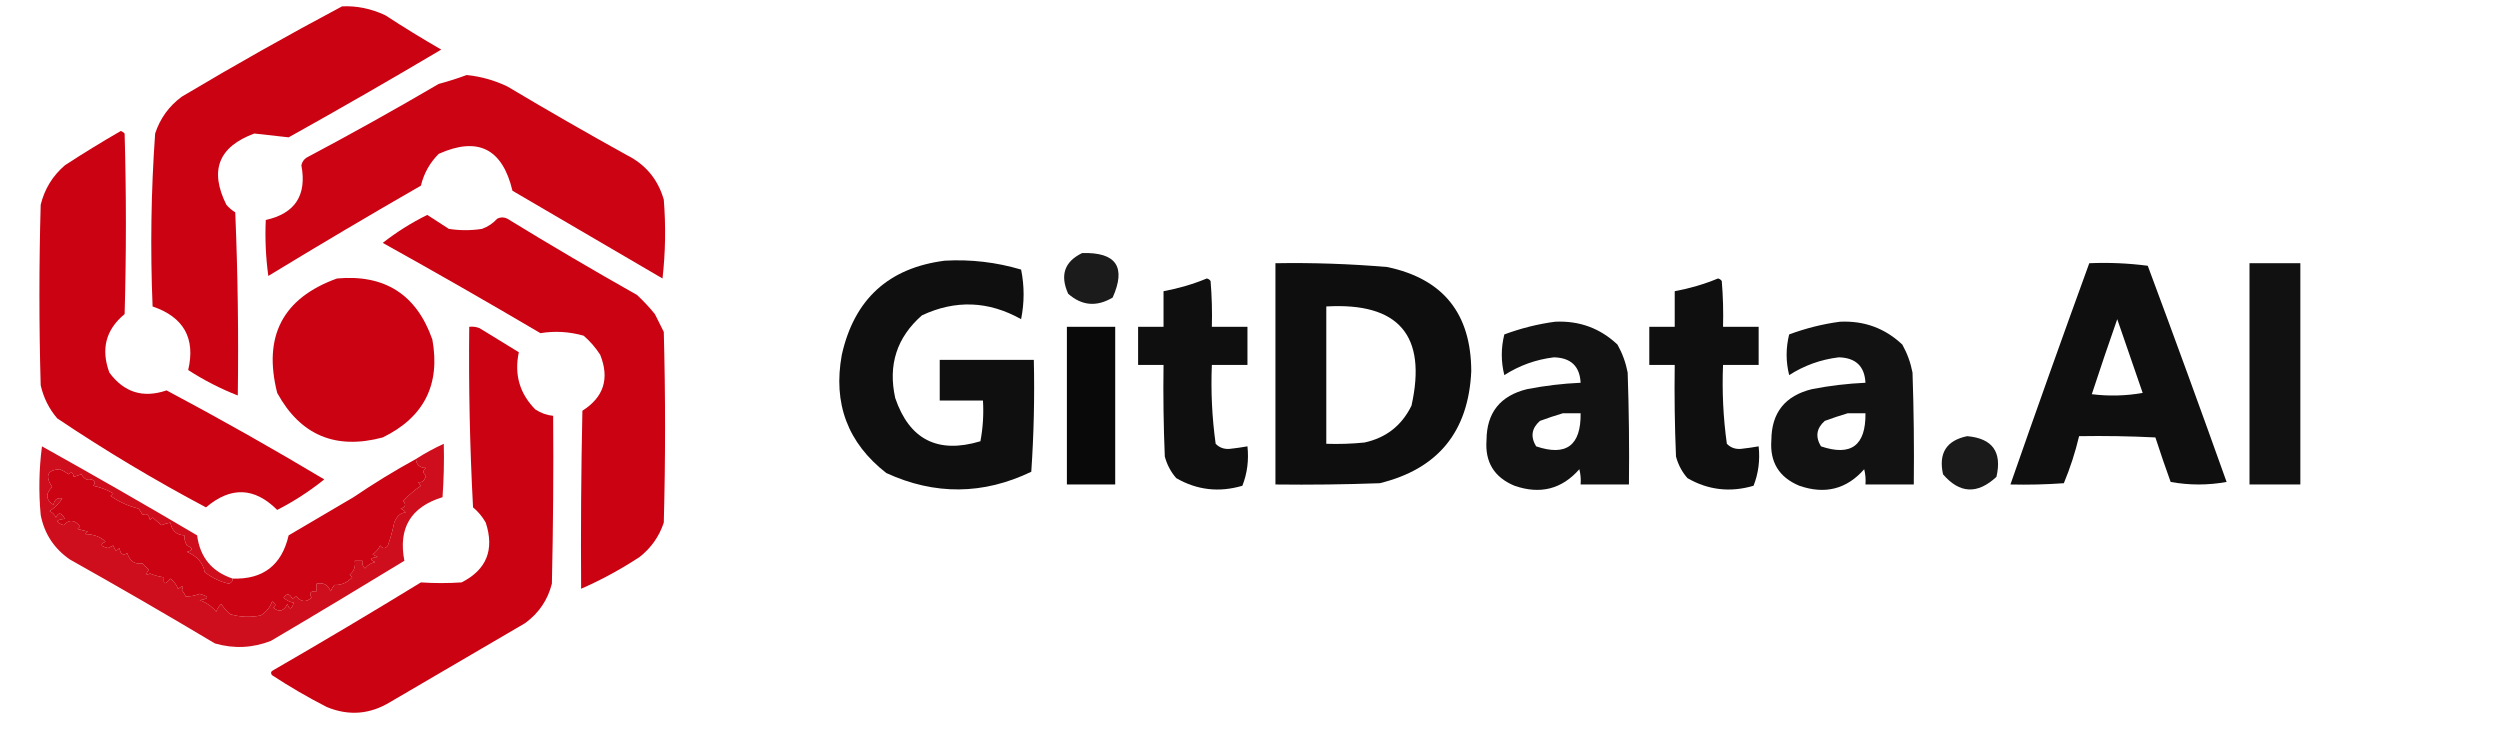<?xml version="1.0" encoding="UTF-8"?>
<!DOCTYPE svg PUBLIC "-//W3C//DTD SVG 1.1//EN" "http://www.w3.org/Graphics/SVG/1.1/DTD/svg11.dtd">
<svg xmlns="http://www.w3.org/2000/svg" version="1.1" width="983px" height="287px" style="shape-rendering:geometricPrecision; text-rendering:geometricPrecision; image-rendering:optimizeQuality; fill-rule:evenodd; clip-rule:evenodd" xmlns:xlink="http://www.w3.org/1999/xlink">
<g><path style="opacity:0.994" fill="#cb0212" d="M 134.5,2.5 C 140.245,2.222 145.912,3.389 151.5,6C 158.701,10.698 166.035,15.198 173.5,19.5C 153.695,31.239 133.695,42.739 113.5,54C 108.507,53.448 104.007,52.948 100,52.5C 85.941,57.67 82.274,67.004 89,80.5C 90.019,81.687 91.186,82.687 92.5,83.5C 93.5,107.491 93.833,131.491 93.5,155.5C 86.705,152.852 80.205,149.518 74,145.5C 76.924,133.022 72.258,124.688 60,120.5C 59.065,97.797 59.398,75.13 61,52.5C 62.955,46.546 66.454,41.712 71.5,38C 92.284,25.613 113.284,13.779 134.5,2.5 Z"/></g>
<g><path style="opacity:0.992" fill="#cb0212" d="M 183.5,29.5 C 189.098,30.066 194.431,31.566 199.5,34C 215.004,43.253 230.67,52.253 246.5,61C 253.881,64.715 258.715,70.549 261,78.5C 261.832,88.849 261.666,99.183 260.5,109.5C 240.839,98.002 221.172,86.502 201.5,75C 197.551,58.418 187.885,53.584 172.5,60.5C 168.998,64.003 166.665,68.17 165.5,73C 145.344,84.578 125.344,96.411 105.5,108.5C 104.503,101.197 104.169,93.864 104.5,86.5C 116.046,83.925 120.712,76.759 118.5,65C 118.759,63.739 119.426,62.739 120.5,62C 138.148,52.636 155.482,42.969 172.5,33C 176.333,31.966 179.999,30.799 183.5,29.5 Z"/></g>
<g><path style="opacity:0.997" fill="#cb0212" d="M 22.5,164.5 C 19.293,160.752 17.126,156.418 16,151.5C 15.333,127.833 15.333,104.167 16,80.5C 17.517,74.318 20.683,69.151 25.5,65C 32.701,60.302 40.035,55.802 47.5,51.5C 48.086,51.709 48.586,52.043 49,52.5C 49.667,76.167 49.667,99.833 49,123.5C 41.6,129.592 39.6,137.259 43,146.5C 48.769,154.318 56.269,156.652 65.5,153.5C 86.427,164.632 107.094,176.299 127.5,188.5C 121.763,193.121 115.596,197.121 109,200.5C 100.047,191.56 90.714,191.227 81,199.5C 60.836,188.814 41.336,177.147 22.5,164.5 Z"/></g>
<g><path style="opacity:0.998" fill="#cb0212" d="M 257.5,123.5 C 258.653,125.807 259.82,128.14 261,130.5C 261.667,155.5 261.667,180.5 261,205.5C 259.198,210.929 256.031,215.429 251.5,219C 244.133,223.834 236.466,228.001 228.5,231.5C 228.333,208.164 228.5,184.831 229,161.5C 237.405,156.174 239.738,148.841 236,139.5C 234.207,136.705 232.04,134.205 229.5,132C 223.855,130.4 218.189,130.067 212.5,131C 191.955,118.896 171.288,107.063 150.5,95.5C 155.921,91.259 161.755,87.592 168,84.5C 170.823,86.318 173.656,88.151 176.5,90C 180.833,90.667 185.167,90.667 189.5,90C 191.844,89.163 193.844,87.829 195.5,86C 196.833,85.333 198.167,85.333 199.5,86C 215.965,96.097 232.965,106.097 250.5,116C 253.067,118.396 255.4,120.896 257.5,123.5 Z"/></g>
<g><path style="opacity:0.893" fill="#000000" d="M 425.5,99.5 C 438.877,99.109 442.877,104.943 437.5,117C 431.211,120.744 425.378,120.244 420,115.5C 416.717,108.199 418.551,102.865 425.5,99.5 Z"/></g>
<g><path style="opacity:0.939" fill="#000000" d="M 371.5,102.5 C 381.716,101.929 391.716,103.096 401.5,106C 402.81,112.444 402.81,118.944 401.5,125.5C 388.691,118.32 375.691,117.82 362.5,124C 352.619,132.666 349.119,143.499 352,156.5C 357.589,172.877 368.755,178.543 385.5,173.5C 386.495,168.208 386.828,162.875 386.5,157.5C 380.833,157.5 375.167,157.5 369.5,157.5C 369.5,152.167 369.5,146.833 369.5,141.5C 381.833,141.5 394.167,141.5 406.5,141.5C 406.833,156.182 406.499,170.848 405.5,185.5C 386.563,194.585 367.563,194.752 348.5,186C 333.32,174.173 327.487,158.673 331,139.5C 335.898,117.651 349.398,105.318 371.5,102.5 Z"/></g>
<g><path style="opacity:0.943" fill="#000000" d="M 501.5,103.5 C 516.194,103.251 530.861,103.751 545.5,105C 567.449,109.635 578.449,123.302 578.5,146C 577.41,169.744 565.41,184.411 542.5,190C 528.837,190.5 515.171,190.667 501.5,190.5C 501.5,161.5 501.5,132.5 501.5,103.5 Z M 521.5,120.5 C 549.989,118.865 561.156,131.865 555,159.5C 551.181,167.318 545.014,172.152 536.5,174C 531.511,174.499 526.511,174.666 521.5,174.5C 521.5,156.5 521.5,138.5 521.5,120.5 Z"/></g>
<g><path style="opacity:0.939" fill="#000000" d="M 821.5,103.5 C 829.196,103.169 836.862,103.503 844.5,104.5C 855.03,132.757 865.363,161.09 875.5,189.5C 868.167,190.833 860.833,190.833 853.5,189.5C 851.392,183.676 849.392,177.843 847.5,172C 837.506,171.5 827.506,171.334 817.5,171.5C 816.001,177.831 814.001,183.997 811.5,190C 804.508,190.5 797.508,190.666 790.5,190.5C 800.633,161.436 810.966,132.436 821.5,103.5 Z M 832.5,125.5 C 835.798,135.058 839.132,144.725 842.5,154.5C 835.858,155.664 829.192,155.831 822.5,155C 825.735,145.129 829.068,135.295 832.5,125.5 Z"/></g>
<g><path style="opacity:0.93" fill="#000000" d="M 884.5,103.5 C 891.167,103.5 897.833,103.5 904.5,103.5C 904.5,132.5 904.5,161.5 904.5,190.5C 897.833,190.5 891.167,190.5 884.5,190.5C 884.5,161.5 884.5,132.5 884.5,103.5 Z"/></g>
<g><path style="opacity:0.995" fill="#ca0212" d="M 132.5,109.5 C 151.289,107.805 163.789,115.805 170,133.5C 173.211,151.244 166.711,164.077 150.5,172C 131.949,176.967 118.116,171.133 109,154.5C 103.348,132.211 111.181,117.211 132.5,109.5 Z"/></g>
<g><path style="opacity:0.939" fill="#000000" d="M 474.5,109.5 C 475.117,109.611 475.617,109.944 476,110.5C 476.499,116.491 476.666,122.491 476.5,128.5C 481.167,128.5 485.833,128.5 490.5,128.5C 490.5,133.5 490.5,138.5 490.5,143.5C 485.833,143.5 481.167,143.5 476.5,143.5C 476.074,153.912 476.574,164.246 478,174.5C 479.473,176.007 481.307,176.674 483.5,176.5C 485.858,176.247 488.192,175.914 490.5,175.5C 491.081,180.975 490.414,186.142 488.5,191C 479.326,193.707 470.659,192.707 462.5,188C 460.348,185.531 458.848,182.698 458,179.5C 457.5,167.505 457.333,155.505 457.5,143.5C 454.167,143.5 450.833,143.5 447.5,143.5C 447.5,138.5 447.5,133.5 447.5,128.5C 450.833,128.5 454.167,128.5 457.5,128.5C 457.5,123.833 457.5,119.167 457.5,114.5C 463.439,113.406 469.106,111.739 474.5,109.5 Z"/></g>
<g><path style="opacity:0.939" fill="#000000" d="M 675.5,109.5 C 676.117,109.611 676.617,109.944 677,110.5C 677.499,116.491 677.666,122.491 677.5,128.5C 682.167,128.5 686.833,128.5 691.5,128.5C 691.5,133.5 691.5,138.5 691.5,143.5C 686.833,143.5 682.167,143.5 677.5,143.5C 677.074,153.912 677.574,164.246 679,174.5C 680.473,176.007 682.307,176.674 684.5,176.5C 686.858,176.247 689.192,175.914 691.5,175.5C 692.081,180.975 691.414,186.142 689.5,191C 680.326,193.707 671.659,192.707 663.5,188C 661.348,185.531 659.848,182.698 659,179.5C 658.5,167.505 658.333,155.505 658.5,143.5C 655.167,143.5 651.833,143.5 648.5,143.5C 648.5,138.5 648.5,133.5 648.5,128.5C 651.833,128.5 655.167,128.5 658.5,128.5C 658.5,123.833 658.5,119.167 658.5,114.5C 664.439,113.406 670.106,111.739 675.5,109.5 Z"/></g>
<g><path style="opacity:0.004" fill="#fe0000" d="M 257.5,122.5 C 258.833,123.167 258.833,123.167 257.5,122.5 Z"/></g>
<g><path style="opacity:0.928" fill="#000000" d="M 611.5,126.5 C 621.028,126.062 629.194,129.062 636,135.5C 637.927,138.948 639.261,142.615 640,146.5C 640.5,161.163 640.667,175.83 640.5,190.5C 634.167,190.5 627.833,190.5 621.5,190.5C 621.662,188.473 621.495,186.473 621,184.5C 614.116,192.34 605.616,194.507 595.5,191C 587.502,187.673 583.835,181.673 584.5,173C 584.578,162.244 589.911,155.578 600.5,153C 607.446,151.65 614.446,150.817 621.5,150.5C 621.168,144.004 617.668,140.671 611,140.5C 603.941,141.352 597.441,143.686 591.5,147.5C 590.167,142.167 590.167,136.833 591.5,131.5C 598.106,129.052 604.773,127.385 611.5,126.5 Z M 614.5,162.5 C 616.833,162.5 619.167,162.5 621.5,162.5C 621.665,175.186 615.831,179.52 604,175.5C 601.721,171.73 602.221,168.396 605.5,165.5C 608.582,164.365 611.582,163.365 614.5,162.5 Z"/></g>
<g><path style="opacity:0.928" fill="#000000" d="M 723.5,126.5 C 733.028,126.062 741.194,129.062 748,135.5C 749.927,138.948 751.261,142.615 752,146.5C 752.5,161.163 752.667,175.83 752.5,190.5C 746.167,190.5 739.833,190.5 733.5,190.5C 733.662,188.473 733.495,186.473 733,184.5C 726.116,192.34 717.616,194.507 707.5,191C 699.502,187.673 695.835,181.673 696.5,173C 696.578,162.244 701.911,155.578 712.5,153C 719.446,151.65 726.446,150.817 733.5,150.5C 733.168,144.004 729.668,140.671 723,140.5C 715.941,141.352 709.441,143.686 703.5,147.5C 702.167,142.167 702.167,136.833 703.5,131.5C 710.106,129.052 716.773,127.385 723.5,126.5 Z M 726.5,162.5 C 728.833,162.5 731.167,162.5 733.5,162.5C 733.665,175.186 727.831,179.52 716,175.5C 713.721,171.73 714.221,168.396 717.5,165.5C 720.582,164.365 723.582,163.365 726.5,162.5 Z"/></g>
<g><path style="opacity:0.961" fill="#000000" d="M 419.5,128.5 C 425.833,128.5 432.167,128.5 438.5,128.5C 438.5,149.167 438.5,169.833 438.5,190.5C 432.167,190.5 425.833,190.5 419.5,190.5C 419.5,169.833 419.5,149.167 419.5,128.5 Z"/></g>
<g><path style="opacity:0.994" fill="#cb0212" d="M 184.5,128.5 C 185.873,128.343 187.207,128.51 188.5,129C 193.646,132.135 198.813,135.302 204,138.5C 202.143,147.245 204.31,154.745 210.5,161C 212.65,162.411 214.984,163.245 217.5,163.5C 217.667,185.503 217.5,207.503 217,229.5C 215.385,235.884 211.885,241.051 206.5,245C 188.907,255.324 171.24,265.657 153.5,276C 145.477,280.91 137.144,281.576 128.5,278C 121.088,274.212 113.921,270.045 107,265.5C 106.312,264.668 106.479,264.002 107.5,263.5C 126.934,252.279 146.267,240.779 165.5,229C 170.807,229.359 176.141,229.359 181.5,229C 191.318,224.015 194.484,216.182 191,205.5C 189.71,203.208 188.043,201.208 186,199.5C 184.744,175.851 184.244,152.184 184.5,128.5 Z"/></g>
<g><path style="opacity:0.004" fill="#fe0000" d="M 22.5,164.5 C 21.833,165.167 21.833,165.167 22.5,164.5 Z"/></g>
<g><path style="opacity:0.898" fill="#000000" d="M 773.5,171.5 C 783.443,172.373 787.276,177.707 785,187.5C 777.534,194.436 770.534,194.103 764,186.5C 762.169,178.189 765.335,173.189 773.5,171.5 Z"/></g>
<g><path style="opacity:0.948" fill="#cb0211" d="M 91.5,227.5 C 91.53,228.497 91.03,229.164 90,229.5C 86.813,228.833 83.646,227.333 80.5,225C 79.874,221.369 77.54,218.702 73.5,217C 75.991,216.374 75.991,215.541 73.5,214.5C 72.754,213.264 72.421,211.93 72.5,210.5C 69.405,210.374 67.572,208.707 67,205.5C 65.883,205.665 64.716,205.998 63.5,206.5C 62.23,205.438 61.063,204.438 60,203.5C 59.667,203.833 59.333,204.167 59,204.5C 58.558,202.321 57.558,201.655 56,202.5C 55.626,201.584 55.126,200.75 54.5,200C 50.396,198.954 46.729,197.288 43.5,195C 43.833,194.667 44.167,194.333 44.5,194C 42.028,192.54 39.361,191.54 36.5,191C 37.654,190.086 37.487,189.253 36,188.5C 34.434,189.061 33.101,188.394 32,186.5C 31,186.833 30,187.167 29,187.5C 28.683,185.699 28.016,185.366 27,186.5C 25.915,185.707 24.748,185.04 23.5,184.5C 18.617,184.786 17.617,187.119 20.5,191.5C 17.819,194.132 17.986,196.466 21,198.5C 21.424,196.385 22.591,195.552 24.5,196C 23.167,198 21.5,199.667 19.5,201C 20.667,201.5 21.5,202.333 22,203.5C 22.957,201.291 24.124,201.457 25.5,204C 21.81,204.424 21.643,205.258 25,206.5C 27.184,204.129 29.351,204.296 31.5,207C 31.167,207.333 30.833,207.667 30.5,208C 31.833,208.333 33.167,208.667 34.5,209C 34.167,209.333 33.833,209.667 33.5,210C 36.941,210.092 39.608,211.092 41.5,213C 39.205,213.984 39.539,214.817 42.5,215.5C 43.167,215.167 43.833,214.833 44.5,214.5C 44.833,215.167 45.167,215.833 45.5,216.5C 46.086,216.291 46.586,215.957 47,215.5C 47.283,217.886 48.283,218.552 50,217.5C 51.135,220.707 53.135,222.041 56,221.5C 56.833,222.333 57.667,223.167 58.5,224C 57.167,225.84 57.334,226.34 59,225.5C 60.734,226.249 62.567,226.749 64.5,227C 64.092,229.861 64.925,230.028 67,227.5C 68.385,228.551 69.385,229.884 70,231.5C 71.84,230.167 72.34,230.334 71.5,232C 72.126,232.75 72.626,233.584 73,234.5C 74.716,234.589 76.549,234.256 78.5,233.5C 82.386,234.588 82.386,235.421 78.5,236C 81.102,236.883 83.269,238.383 85,240.5C 85.419,239.328 86.085,238.328 87,237.5C 87.98,238.981 89.147,240.315 90.5,241.5C 94.459,242.66 98.459,242.827 102.5,242C 104.654,240.68 106.154,238.847 107,236.5C 108.487,237.253 108.654,238.086 107.5,239C 109.769,240.807 111.603,240.307 113,237.5C 113.805,239.901 114.638,239.734 115.5,237C 113.956,236.71 112.623,236.044 111.5,235C 112.749,233.176 113.915,233.343 115,235.5C 115.414,235.043 115.914,234.709 116.5,234.5C 118.407,236.76 120.407,236.927 122.5,235C 121.391,233.187 122.058,232.354 124.5,232.5C 124.5,231.5 124.5,230.5 124.5,229.5C 127.238,228.965 129.072,229.965 130,232.5C 130.374,231.584 130.874,230.75 131.5,230C 134.074,230.165 136.408,229.165 138.5,227C 138.167,226.667 137.833,226.333 137.5,226C 139.192,224.599 139.859,222.766 139.5,220.5C 140.5,220.5 141.5,220.5 142.5,220.5C 142.281,221.675 142.614,222.675 143.5,223.5C 144.592,222.169 145.926,221.336 147.5,221C 145.122,220.026 145.456,219.359 148.5,219C 147.833,218.667 147.167,218.333 146.5,218C 147.77,217.1 148.77,215.934 149.5,214.5C 150.5,215.833 151.5,215.833 152.5,214.5C 153.522,211.686 154.355,208.686 155,205.5C 156.015,202.937 157.515,201.604 159.5,201.5C 158.975,200.808 158.308,200.308 157.5,200C 159.481,199.395 159.815,198.395 158.5,197C 160.625,194.743 162.958,192.743 165.5,191C 165.043,190.586 164.709,190.086 164.5,189.5C 165.891,189.891 166.891,189.058 167.5,187C 166.167,186 166.167,185 167.5,184C 165.09,183.943 163.756,182.776 163.5,180.5C 167.019,178.24 170.686,176.24 174.5,174.5C 174.666,181.508 174.5,188.508 174,195.5C 161.516,199.322 156.516,207.655 159,220.5C 141.615,231.113 124.115,241.613 106.5,252C 99.296,254.816 91.963,255.149 84.5,253C 65.673,241.751 46.673,230.751 27.5,220C 21.28,215.726 17.447,209.892 16,202.5C 15.168,193.482 15.335,184.482 16.5,175.5C 36.932,186.886 57.266,198.553 77.5,210.5C 78.639,219.129 83.305,224.796 91.5,227.5 Z"/></g>
<g><path style="opacity:0.993" fill="#cb0313" d="M 163.5,180.5 C 163.756,182.776 165.09,183.943 167.5,184C 166.167,185 166.167,186 167.5,187C 166.891,189.058 165.891,189.891 164.5,189.5C 164.709,190.086 165.043,190.586 165.5,191C 162.958,192.743 160.625,194.743 158.5,197C 159.815,198.395 159.481,199.395 157.5,200C 158.308,200.308 158.975,200.808 159.5,201.5C 157.515,201.604 156.015,202.937 155,205.5C 154.355,208.686 153.522,211.686 152.5,214.5C 151.5,215.833 150.5,215.833 149.5,214.5C 148.77,215.934 147.77,217.1 146.5,218C 147.167,218.333 147.833,218.667 148.5,219C 145.456,219.359 145.122,220.026 147.5,221C 145.926,221.336 144.592,222.169 143.5,223.5C 142.614,222.675 142.281,221.675 142.5,220.5C 141.5,220.5 140.5,220.5 139.5,220.5C 139.859,222.766 139.192,224.599 137.5,226C 137.833,226.333 138.167,226.667 138.5,227C 136.408,229.165 134.074,230.165 131.5,230C 130.874,230.75 130.374,231.584 130,232.5C 129.072,229.965 127.238,228.965 124.5,229.5C 124.5,230.5 124.5,231.5 124.5,232.5C 122.058,232.354 121.391,233.187 122.5,235C 120.407,236.927 118.407,236.76 116.5,234.5C 115.914,234.709 115.414,235.043 115,235.5C 113.915,233.343 112.749,233.176 111.5,235C 112.623,236.044 113.956,236.71 115.5,237C 114.638,239.734 113.805,239.901 113,237.5C 111.603,240.307 109.769,240.807 107.5,239C 108.654,238.086 108.487,237.253 107,236.5C 106.154,238.847 104.654,240.68 102.5,242C 98.459,242.827 94.459,242.66 90.5,241.5C 89.147,240.315 87.98,238.981 87,237.5C 86.085,238.328 85.419,239.328 85,240.5C 83.269,238.383 81.102,236.883 78.5,236C 82.386,235.421 82.386,234.588 78.5,233.5C 76.549,234.256 74.716,234.589 73,234.5C 72.626,233.584 72.126,232.75 71.5,232C 72.34,230.334 71.84,230.167 70,231.5C 69.385,229.884 68.385,228.551 67,227.5C 64.925,230.028 64.092,229.861 64.5,227C 62.567,226.749 60.734,226.249 59,225.5C 57.334,226.34 57.167,225.84 58.5,224C 57.667,223.167 56.833,222.333 56,221.5C 53.135,222.041 51.135,220.707 50,217.5C 48.283,218.552 47.283,217.886 47,215.5C 46.586,215.957 46.086,216.291 45.5,216.5C 45.167,215.833 44.833,215.167 44.5,214.5C 43.833,214.833 43.167,215.167 42.5,215.5C 39.539,214.817 39.205,213.984 41.5,213C 39.608,211.092 36.941,210.092 33.5,210C 33.833,209.667 34.167,209.333 34.5,209C 33.167,208.667 31.833,208.333 30.5,208C 30.833,207.667 31.167,207.333 31.5,207C 29.351,204.296 27.184,204.129 25,206.5C 21.643,205.258 21.81,204.424 25.5,204C 24.124,201.457 22.957,201.291 22,203.5C 21.5,202.333 20.667,201.5 19.5,201C 21.5,199.667 23.167,198 24.5,196C 22.591,195.552 21.424,196.385 21,198.5C 17.986,196.466 17.819,194.132 20.5,191.5C 17.617,187.119 18.617,184.786 23.5,184.5C 24.748,185.04 25.915,185.707 27,186.5C 28.016,185.366 28.683,185.699 29,187.5C 30,187.167 31,186.833 32,186.5C 33.101,188.394 34.434,189.061 36,188.5C 37.487,189.253 37.654,190.086 36.5,191C 39.361,191.54 42.028,192.54 44.5,194C 44.167,194.333 43.833,194.667 43.5,195C 46.729,197.288 50.396,198.954 54.5,200C 55.126,200.75 55.626,201.584 56,202.5C 57.558,201.655 58.558,202.321 59,204.5C 59.333,204.167 59.667,203.833 60,203.5C 61.063,204.438 62.23,205.438 63.5,206.5C 64.716,205.998 65.883,205.665 67,205.5C 67.572,208.707 69.405,210.374 72.5,210.5C 72.421,211.93 72.754,213.264 73.5,214.5C 75.991,215.541 75.991,216.374 73.5,217C 77.54,218.702 79.874,221.369 80.5,225C 83.646,227.333 86.813,228.833 90,229.5C 91.03,229.164 91.53,228.497 91.5,227.5C 103.446,227.895 110.779,222.228 113.5,210.5C 122.401,205.267 130.901,200.267 139,195.5C 146.944,190.112 155.111,185.112 163.5,180.5 Z"/></g>
</svg>
